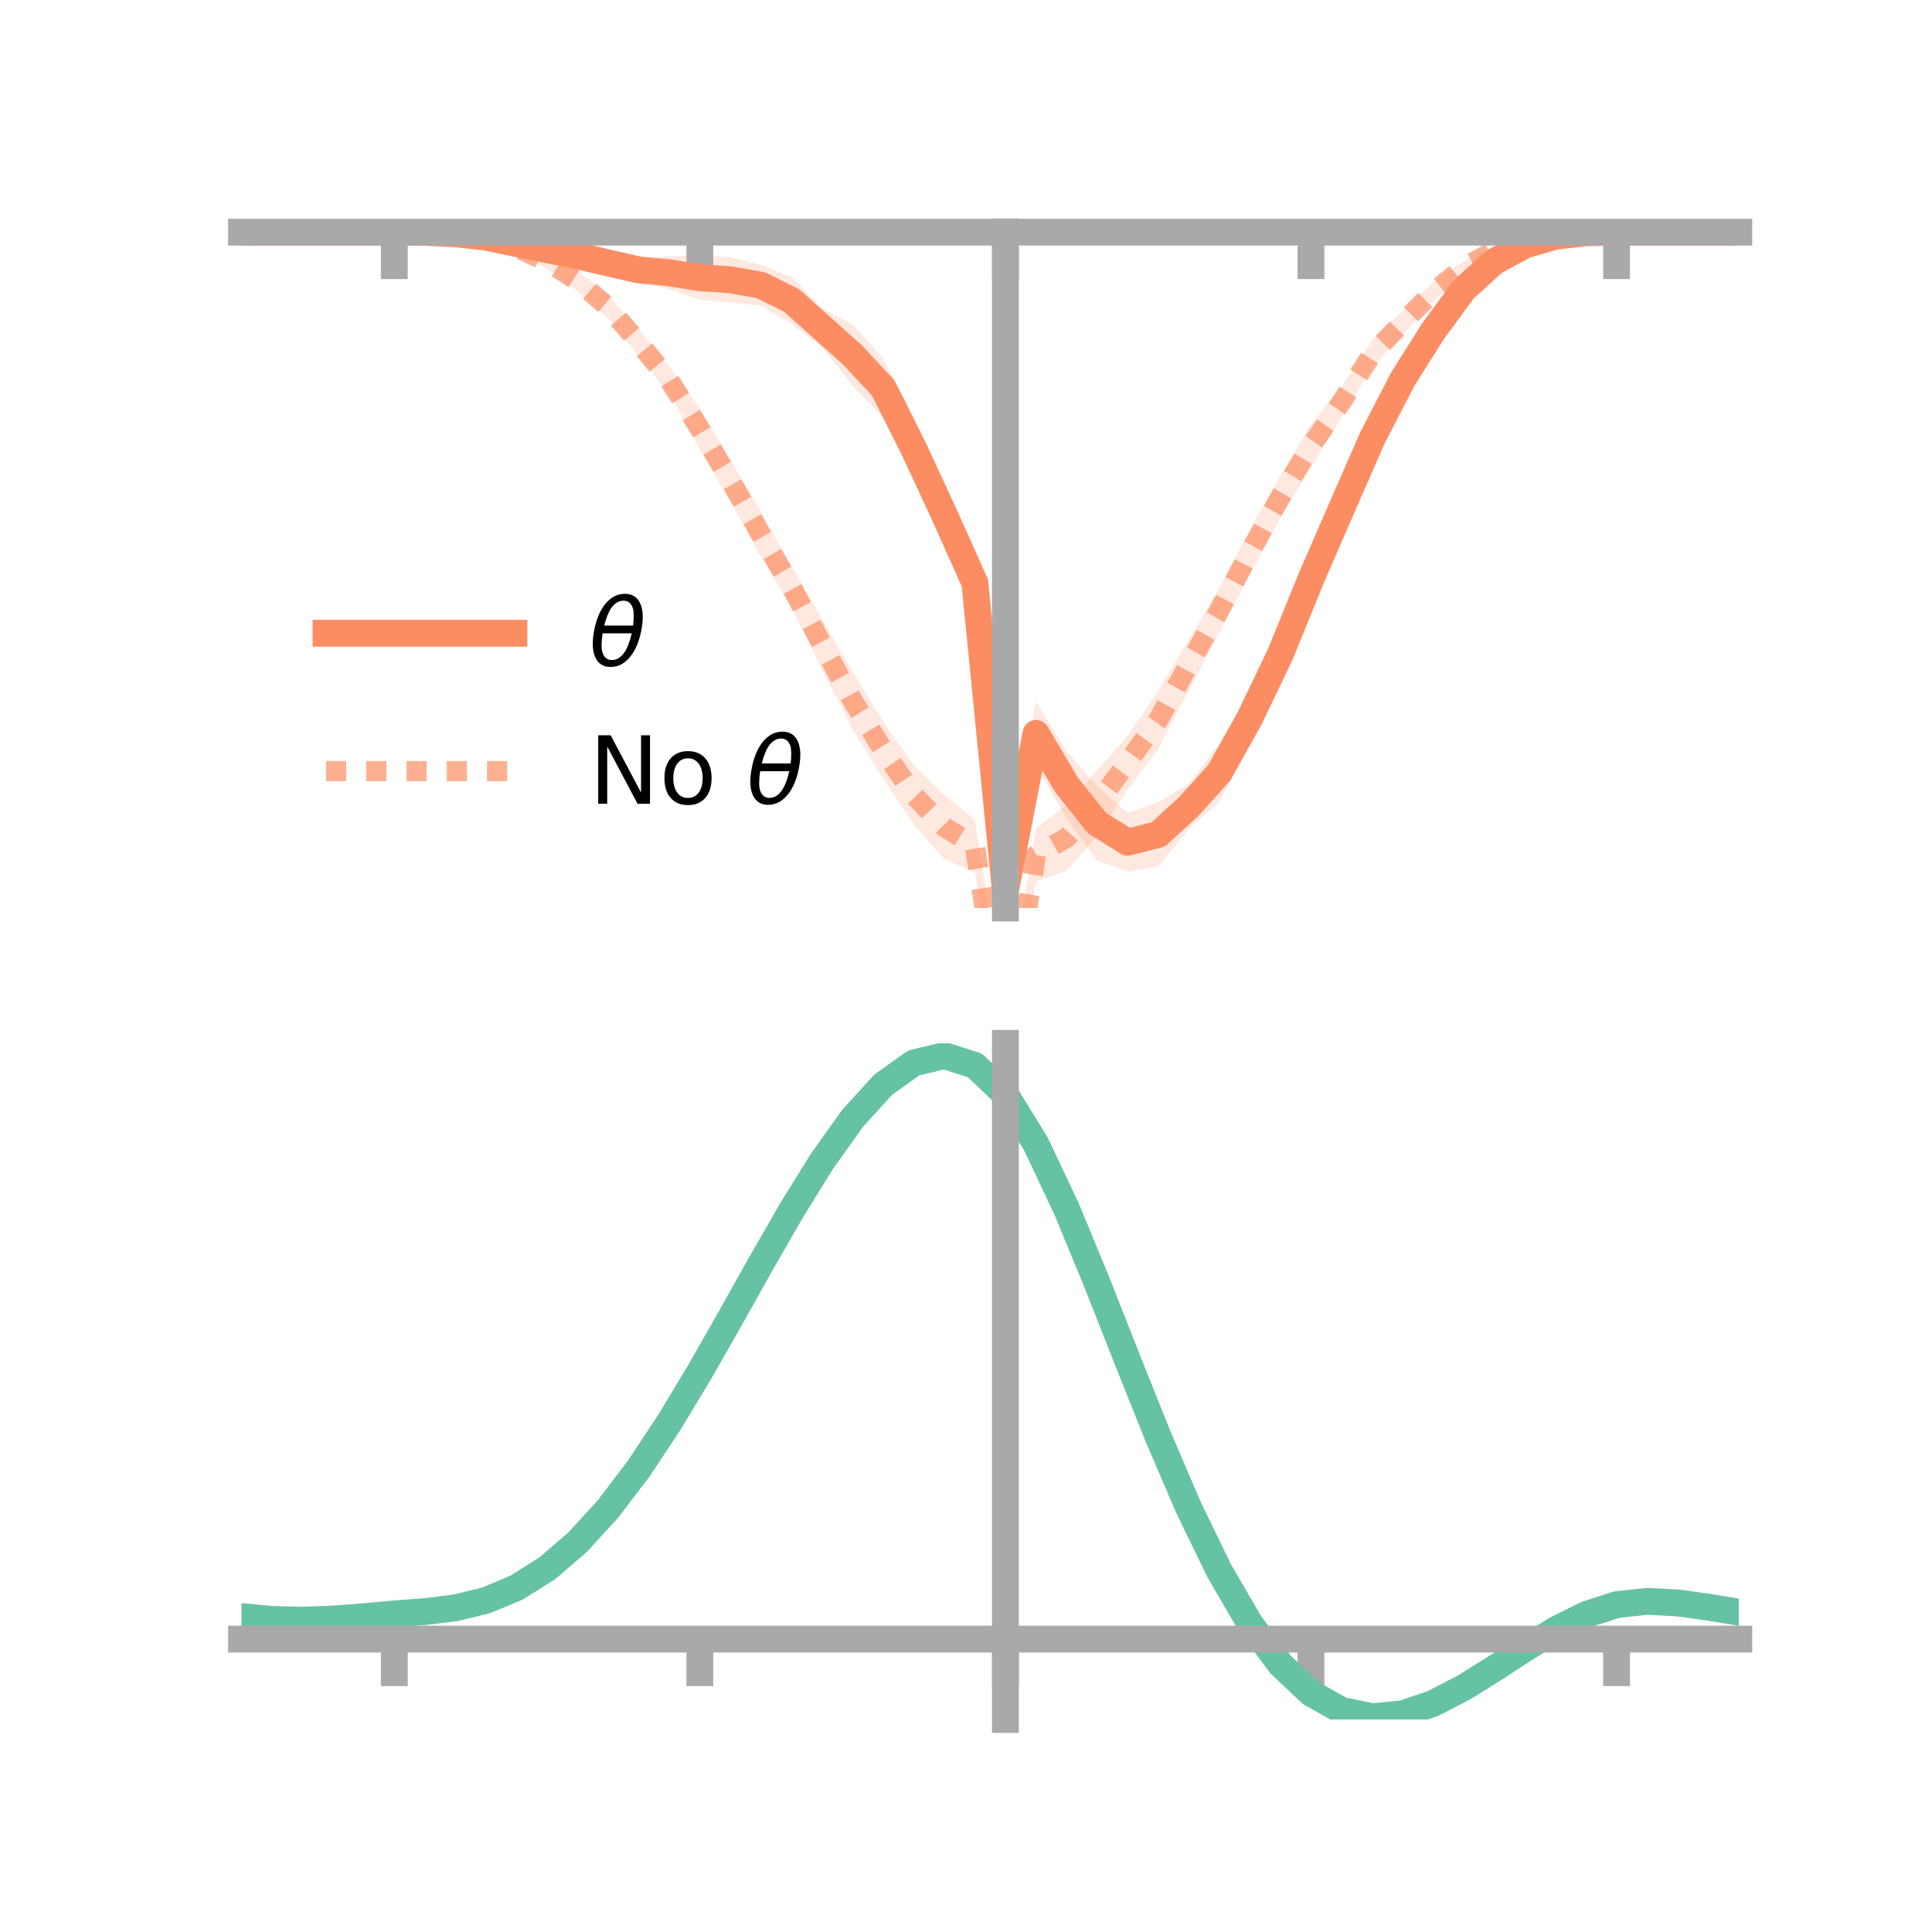 <?xml version="1.0" encoding="utf-8" standalone="no"?>
<!DOCTYPE svg PUBLIC "-//W3C//DTD SVG 1.1//EN"
  "http://www.w3.org/Graphics/SVG/1.1/DTD/svg11.dtd">
<!-- Created with matplotlib (https://matplotlib.org/) -->
<svg height="144pt" version="1.1" viewBox="0 0 144 144" width="144pt" xmlns="http://www.w3.org/2000/svg" xmlns:xlink="http://www.w3.org/1999/xlink">
 <defs>
  <style type="text/css">*{stroke-linecap:butt;stroke-linejoin:round;}</style>
 </defs>
 <g id="figure_1">
  <g id="patch_1">
   <path d="M 0 144 
L 144 144 
L 144 0 
L 0 0 
z
" style="fill:none;"/>
  </g>
  <g id="axes_1">
   <g id="patch_2">
    <path d="M 18 67.68 
L 129.6 67.68 
L 129.6 17.28 
L 18 17.28 
z
" style="fill:none;"/>
   </g>
   <g id="PolyCollection_1">
    <path clip-path="url(#pfa8075a603)" d="M 18 17.303 
L 18 17.303 
L 20.278 17.303 
L 22.555 17.303 
L 24.833 17.303 
L 27.11 17.303 
L 29.388 17.303 
L 31.665 17.28 
L 33.943 17.291 
L 36.22 17.417 
L 38.498 17.805 
L 40.776 18.115 
L 43.053 18.389 
L 45.331 18.86 
L 47.608 19.273 
L 49.886 19.094 
L 52.163 19.069 
L 54.441 19.161 
L 56.718 19.734 
L 58.996 20.633 
L 61.273 22.988 
L 63.551 24.176 
L 65.829 26.726 
L 68.106 31.06 
L 70.384 36.311 
L 72.661 41.292 
L 74.939 65.107 
L 77.216 52.283 
L 79.494 56.003 
L 81.771 58.58 
L 84.049 60.594 
L 86.327 59.799 
L 88.604 58.436 
L 90.882 55.425 
L 93.159 51.72 
L 95.437 46.892 
L 97.714 41.283 
L 99.992 36.535 
L 102.269 31.45 
L 104.547 27.361 
L 106.824 23.935 
L 109.102 21.036 
L 111.38 19.162 
L 113.657 17.98 
L 115.935 17.47 
L 118.212 17.309 
L 120.49 17.302 
L 122.767 17.303 
L 125.045 17.303 
L 127.322 17.303 
L 129.6 17.303 
L 129.6 17.303 
L 129.6 17.303 
L 127.322 17.303 
L 125.045 17.303 
L 122.767 17.303 
L 120.49 17.303 
L 118.212 17.387 
L 115.935 17.742 
L 113.657 18.55 
L 111.38 19.836 
L 109.102 22.091 
L 106.824 25.392 
L 104.547 29.185 
L 102.269 33.922 
L 99.992 39.255 
L 97.714 44.994 
L 95.437 50.601 
L 93.159 55.284 
L 90.882 59.753 
L 88.604 61.785 
L 86.327 64.589 
L 84.049 64.956 
L 81.771 64.136 
L 79.494 60.998 
L 77.216 57.047 
L 74.939 67.68 
L 72.661 45.593 
L 70.384 40.411 
L 68.106 35.818 
L 65.829 31.11 
L 63.551 28.762 
L 61.273 25.873 
L 58.996 24.148 
L 56.718 22.783 
L 54.441 22.541 
L 52.163 22.334 
L 49.886 21.571 
L 47.608 20.964 
L 45.331 20.339 
L 43.053 19.745 
L 40.776 19.099 
L 38.498 18.502 
L 36.22 17.929 
L 33.943 17.555 
L 31.665 17.355 
L 29.388 17.303 
L 27.11 17.303 
L 24.833 17.303 
L 22.555 17.303 
L 20.278 17.303 
L 18 17.303 
z
" style="fill:#fc8d62;fill-opacity:0.2;"/>
   </g>
   <g id="PolyCollection_2">
    <path clip-path="url(#pfa8075a603)" d="M 18 17.303 
L 18 17.303 
L 20.278 17.303 
L 22.555 17.303 
L 24.833 17.303 
L 27.11 17.303 
L 29.388 17.303 
L 31.665 17.278 
L 33.943 17.26 
L 36.22 17.535 
L 38.498 18.037 
L 40.776 18.999 
L 43.053 20.194 
L 45.331 22.044 
L 47.608 24.538 
L 49.886 27.31 
L 52.163 30.438 
L 54.441 34.276 
L 56.718 38.158 
L 58.996 42.203 
L 61.273 46.167 
L 63.551 50.067 
L 65.829 53.784 
L 68.106 57.062 
L 70.384 59.258 
L 72.661 61.105 
L 74.939 75.852 
L 77.216 61.746 
L 79.494 60.014 
L 81.771 57.415 
L 84.049 54.832 
L 86.327 51.479 
L 88.604 47.672 
L 90.882 43.835 
L 93.159 39.483 
L 95.437 35.441 
L 97.714 31.632 
L 99.992 28.828 
L 102.269 25.388 
L 104.547 23.159 
L 106.824 21.049 
L 109.102 19.478 
L 111.38 18.309 
L 113.657 17.658 
L 115.935 17.328 
L 118.212 17.27 
L 120.49 17.303 
L 122.767 17.303 
L 125.045 17.303 
L 127.322 17.303 
L 129.6 17.303 
L 129.6 17.303 
L 129.6 17.303 
L 127.322 17.303 
L 125.045 17.303 
L 122.767 17.303 
L 120.49 17.303 
L 118.212 17.377 
L 115.935 17.701 
L 113.657 18.185 
L 111.38 19.048 
L 109.102 20.397 
L 106.824 22.462 
L 104.547 24.935 
L 102.269 27.377 
L 99.992 31.106 
L 97.714 34.811 
L 95.437 38.627 
L 93.159 42.82 
L 90.882 47.142 
L 88.604 51.433 
L 86.327 55.837 
L 84.049 58.836 
L 81.771 62.34 
L 79.494 64.893 
L 77.216 65.712 
L 74.939 79.244 
L 72.661 65.034 
L 70.384 64.019 
L 68.106 61.469 
L 65.829 58.035 
L 63.551 54.366 
L 61.273 49.896 
L 58.996 45.297 
L 56.718 41.515 
L 54.441 37.362 
L 52.163 33.501 
L 49.886 29.361 
L 47.608 26.534 
L 45.331 23.732 
L 43.053 21.704 
L 40.776 19.993 
L 38.498 18.887 
L 36.22 18.058 
L 33.943 17.58 
L 31.665 17.369 
L 29.388 17.303 
L 27.11 17.303 
L 24.833 17.303 
L 22.555 17.303 
L 20.278 17.303 
L 18 17.303 
z
" style="fill:#fc8d62;fill-opacity:0.2;"/>
   </g>
   <g id="matplotlib.axis_1">
    <g id="xtick_1">
     <g id="line2d_1">
      <defs>
       <path d="M 0 0 
L 0 3.5 
" id="mbaabae0b31" style="stroke:#a9a9a9;stroke-width:2;"/>
      </defs>
      <g>
       <use style="fill:#a9a9a9;stroke:#a9a9a9;stroke-width:2;" x="29.388" xlink:href="#mbaabae0b31" y="17.303"/>
      </g>
     </g>
    </g>
    <g id="xtick_2">
     <g id="line2d_2">
      <g>
       <use style="fill:#a9a9a9;stroke:#a9a9a9;stroke-width:2;" x="52.163" xlink:href="#mbaabae0b31" y="17.303"/>
      </g>
     </g>
    </g>
    <g id="xtick_3">
     <g id="line2d_3">
      <g>
       <use style="fill:#a9a9a9;stroke:#a9a9a9;stroke-width:2;" x="74.939" xlink:href="#mbaabae0b31" y="17.303"/>
      </g>
     </g>
    </g>
    <g id="xtick_4">
     <g id="line2d_4">
      <g>
       <use style="fill:#a9a9a9;stroke:#a9a9a9;stroke-width:2;" x="97.714" xlink:href="#mbaabae0b31" y="17.303"/>
      </g>
     </g>
    </g>
    <g id="xtick_5">
     <g id="line2d_5">
      <g>
       <use style="fill:#a9a9a9;stroke:#a9a9a9;stroke-width:2;" x="120.49" xlink:href="#mbaabae0b31" y="17.303"/>
      </g>
     </g>
    </g>
   </g>
   <g id="matplotlib.axis_2"/>
   <g id="line2d_6">
    <path clip-path="url(#pfa8075a603)" d="M 18 17.303 
L 20.278 17.303 
L 22.555 17.303 
L 24.833 17.303 
L 27.11 17.303 
L 29.388 17.303 
L 31.665 17.318 
L 33.943 17.423 
L 36.22 17.673 
L 38.498 18.154 
L 40.776 18.607 
L 43.053 19.067 
L 45.331 19.599 
L 47.608 20.119 
L 49.886 20.332 
L 52.163 20.701 
L 54.441 20.851 
L 56.718 21.259 
L 58.996 22.391 
L 61.273 24.431 
L 63.551 26.469 
L 65.829 28.918 
L 68.106 33.439 
L 70.384 38.361 
L 72.661 43.442 
L 74.939 66.394 
L 77.216 54.665 
L 79.494 58.501 
L 81.771 61.358 
L 84.049 62.775 
L 86.327 62.194 
L 88.604 60.111 
L 90.882 57.589 
L 93.159 53.502 
L 95.437 48.747 
L 97.714 43.139 
L 99.992 37.895 
L 102.269 32.686 
L 104.547 28.273 
L 106.824 24.664 
L 109.102 21.564 
L 111.38 19.499 
L 113.657 18.265 
L 115.935 17.606 
L 118.212 17.348 
L 120.49 17.303 
L 122.767 17.303 
L 125.045 17.303 
L 127.322 17.303 
L 129.6 17.303 
" style="fill:none;stroke:#fc8d62;stroke-linecap:square;stroke-width:2;"/>
   </g>
   <g id="line2d_7">
    <path clip-path="url(#pfa8075a603)" d="M 18 17.303 
L 20.278 17.303 
L 22.555 17.303 
L 24.833 17.303 
L 27.11 17.303 
L 29.388 17.303 
L 31.665 17.324 
L 33.943 17.42 
L 36.22 17.796 
L 38.498 18.462 
L 40.776 19.496 
L 43.053 20.949 
L 45.331 22.888 
L 47.608 25.536 
L 49.886 28.335 
L 52.163 31.969 
L 54.441 35.819 
L 56.718 39.836 
L 58.996 43.75 
L 61.273 48.032 
L 63.551 52.216 
L 65.829 55.909 
L 68.106 59.266 
L 70.384 61.639 
L 72.661 63.069 
L 74.939 77.548 
L 77.216 63.729 
L 79.494 62.454 
L 81.771 59.878 
L 84.049 56.834 
L 86.327 53.658 
L 88.604 49.553 
L 90.882 45.488 
L 93.159 41.151 
L 95.437 37.034 
L 97.714 33.221 
L 99.992 29.967 
L 102.269 26.382 
L 104.547 24.047 
L 106.824 21.755 
L 109.102 19.937 
L 111.38 18.679 
L 113.657 17.922 
L 115.935 17.514 
L 118.212 17.324 
L 120.49 17.303 
L 122.767 17.303 
L 125.045 17.303 
L 127.322 17.303 
L 129.6 17.303 
" style="fill:none;stroke:#fc8d62;stroke-dasharray:1.5,1.5;stroke-dashoffset:0;stroke-opacity:0.7;stroke-width:1.5;"/>
   </g>
   <g id="patch_3">
    <path d="M 74.939 67.68 
L 74.939 17.28 
" style="fill:none;stroke:#a9a9a9;stroke-linecap:square;stroke-linejoin:miter;stroke-width:2;"/>
   </g>
   <g id="patch_4">
    <path d="M 129.6 67.68 
L 129.6 17.28 
" style="fill:none;"/>
   </g>
   <g id="patch_5">
    <path d="M 18 17.303 
L 129.6 17.303 
" style="fill:none;stroke:#a9a9a9;stroke-linecap:square;stroke-linejoin:miter;stroke-width:2;"/>
   </g>
   <g id="patch_6">
    <path d="M 18 17.28 
L 129.6 17.28 
" style="fill:none;"/>
   </g>
   <g id="legend_1">
    <g id="line2d_8">
     <path d="M 24.3 47.2 
L 38.3 47.2 
" style="fill:none;stroke:#fc8d62;stroke-linecap:square;stroke-width:2;"/>
    </g>
    <g id="line2d_9"/>
    <g id="text_1">
     <!-- $\theta$ -->
     <g transform="translate(43.9 49.65)scale(0.07 -0.07)">
      <defs>
       <path d="M 45.516 34.672 
L 14.453 34.672 
Q 12.359 20.062 14.5 13.875 
Q 17.188 6.25 24.469 6.25 
Q 31.781 6.25 37.359 13.922 
Q 42.234 20.656 45.516 34.672 
z
M 47.016 42.969 
Q 48.344 56.844 46.625 61.719 
Q 43.953 69.438 36.766 69.438 
Q 29.297 69.438 23.828 61.812 
Q 19.531 55.672 16.156 42.969 
z
M 38.188 76.766 
Q 49.906 76.766 54.594 66.406 
Q 59.281 56.109 55.719 37.844 
Q 52.203 19.625 43.453 9.281 
Q 34.766 -1.125 23.047 -1.125 
Q 11.281 -1.125 6.641 9.281 
Q 2 19.625 5.516 37.844 
Q 9.078 56.109 17.719 66.406 
Q 26.422 76.766 38.188 76.766 
z
" id="DejaVuSans-Oblique-952"/>
      </defs>
      <use transform="translate(0 0.234)" xlink:href="#DejaVuSans-Oblique-952"/>
     </g>
    </g>
    <g id="line2d_10">
     <path d="M 24.3 57.474 
L 38.3 57.474 
" style="fill:none;stroke:#fc8d62;stroke-dasharray:1.5,1.5;stroke-dashoffset:0;stroke-opacity:0.7;stroke-width:1.5;"/>
    </g>
    <g id="line2d_11"/>
    <g id="text_2">
     <!-- No $\theta$ -->
     <g transform="translate(43.9 59.924)scale(0.07 -0.07)">
      <defs>
       <path d="M 9.812 72.906 
L 23.094 72.906 
L 55.422 11.922 
L 55.422 72.906 
L 64.984 72.906 
L 64.984 0 
L 51.703 0 
L 19.391 60.984 
L 19.391 0 
L 9.812 0 
z
" id="DejaVuSans-78"/>
       <path d="M 30.609 48.391 
Q 23.391 48.391 19.188 42.75 
Q 14.984 37.109 14.984 27.297 
Q 14.984 17.484 19.156 11.844 
Q 23.344 6.203 30.609 6.203 
Q 37.797 6.203 41.984 11.859 
Q 46.188 17.531 46.188 27.297 
Q 46.188 37.016 41.984 42.703 
Q 37.797 48.391 30.609 48.391 
z
M 30.609 56 
Q 42.328 56 49.016 48.375 
Q 55.719 40.766 55.719 27.297 
Q 55.719 13.875 49.016 6.219 
Q 42.328 -1.422 30.609 -1.422 
Q 18.844 -1.422 12.172 6.219 
Q 5.516 13.875 5.516 27.297 
Q 5.516 40.766 12.172 48.375 
Q 18.844 56 30.609 56 
z
" id="DejaVuSans-111"/>
       <path id="DejaVuSans-32"/>
      </defs>
      <use transform="translate(0 0.234)" xlink:href="#DejaVuSans-78"/>
      <use transform="translate(74.805 0.234)" xlink:href="#DejaVuSans-111"/>
      <use transform="translate(135.986 0.234)" xlink:href="#DejaVuSans-32"/>
      <use transform="translate(167.773 0.234)" xlink:href="#DejaVuSans-Oblique-952"/>
     </g>
    </g>
   </g>
  </g>
  <g id="axes_2">
   <g id="patch_7">
    <path d="M 18 128.16 
L 129.6 128.16 
L 129.6 77.76 
L 18 77.76 
z
" style="fill:none;"/>
   </g>
   <g id="PolyCollection_3">
    <path clip-path="url(#p29afece90f)" d="M 18 120.532 
L 18 120.453 
L 20.278 120.67 
L 22.555 120.729 
L 24.833 120.64 
L 27.11 120.45 
L 29.388 120.241 
L 31.665 120.063 
L 33.943 119.776 
L 36.22 119.216 
L 38.498 118.256 
L 40.776 116.805 
L 43.053 114.811 
L 45.331 112.266 
L 47.608 109.2 
L 49.886 105.683 
L 52.163 101.816 
L 54.441 97.727 
L 56.718 93.572 
L 58.996 89.525 
L 61.273 85.775 
L 63.551 82.521 
L 65.829 79.966 
L 68.106 78.313 
L 70.384 77.76 
L 72.661 78.497 
L 74.939 80.694 
L 77.216 84.442 
L 79.494 89.337 
L 81.771 94.929 
L 84.049 100.797 
L 86.327 106.577 
L 88.604 111.965 
L 90.882 116.73 
L 93.159 120.707 
L 95.437 123.8 
L 97.714 125.978 
L 99.992 127.269 
L 102.269 127.751 
L 104.547 127.539 
L 106.824 126.775 
L 109.102 125.613 
L 111.38 124.219 
L 113.657 122.756 
L 115.935 121.384 
L 118.212 120.256 
L 120.49 119.522 
L 122.767 119.277 
L 125.045 119.4 
L 127.322 119.726 
L 129.6 120.114 
L 129.6 120.216 
L 129.6 120.216 
L 127.322 119.851 
L 125.045 119.541 
L 122.767 119.428 
L 120.49 119.679 
L 118.212 120.424 
L 115.935 121.581 
L 113.657 122.998 
L 111.38 124.511 
L 109.102 125.95 
L 106.824 127.147 
L 104.547 127.934 
L 102.269 128.16 
L 99.992 127.692 
L 97.714 126.43 
L 95.437 124.308 
L 93.159 121.307 
L 90.882 117.455 
L 88.604 112.84 
L 86.327 107.617 
L 84.049 102.009 
L 81.771 96.306 
L 79.494 90.866 
L 77.216 86.1 
L 74.939 82.45 
L 72.661 80.314 
L 70.384 79.598 
L 68.106 80.131 
L 65.829 81.724 
L 63.551 84.183 
L 61.273 87.308 
L 58.996 90.905 
L 56.718 94.78 
L 54.441 98.753 
L 52.163 102.659 
L 49.886 106.351 
L 47.608 109.708 
L 45.331 112.638 
L 43.053 115.079 
L 40.776 117.003 
L 38.498 118.414 
L 36.22 119.354 
L 33.943 119.902 
L 31.665 120.18 
L 29.388 120.347 
L 27.11 120.541 
L 24.833 120.713 
L 22.555 120.79 
L 20.278 120.732 
L 18 120.532 
z
" style="fill:#66c2a5;fill-opacity:0.2;"/>
   </g>
   <g id="matplotlib.axis_3">
    <g id="xtick_6">
     <g id="line2d_12">
      <g>
       <use style="fill:#a9a9a9;stroke:#a9a9a9;stroke-width:2;" x="29.388" xlink:href="#mbaabae0b31" y="122.171"/>
      </g>
     </g>
    </g>
    <g id="xtick_7">
     <g id="line2d_13">
      <g>
       <use style="fill:#a9a9a9;stroke:#a9a9a9;stroke-width:2;" x="52.163" xlink:href="#mbaabae0b31" y="122.171"/>
      </g>
     </g>
    </g>
    <g id="xtick_8">
     <g id="line2d_14">
      <g>
       <use style="fill:#a9a9a9;stroke:#a9a9a9;stroke-width:2;" x="74.939" xlink:href="#mbaabae0b31" y="122.171"/>
      </g>
     </g>
    </g>
    <g id="xtick_9">
     <g id="line2d_15">
      <g>
       <use style="fill:#a9a9a9;stroke:#a9a9a9;stroke-width:2;" x="97.714" xlink:href="#mbaabae0b31" y="122.171"/>
      </g>
     </g>
    </g>
    <g id="xtick_10">
     <g id="line2d_16">
      <g>
       <use style="fill:#a9a9a9;stroke:#a9a9a9;stroke-width:2;" x="120.49" xlink:href="#mbaabae0b31" y="122.171"/>
      </g>
     </g>
    </g>
   </g>
   <g id="matplotlib.axis_4"/>
   <g id="line2d_17">
    <path clip-path="url(#p29afece90f)" d="M 18 120.492 
L 20.278 120.701 
L 22.555 120.759 
L 24.833 120.676 
L 27.11 120.496 
L 29.388 120.294 
L 31.665 120.122 
L 33.943 119.839 
L 36.22 119.285 
L 38.498 118.335 
L 40.776 116.904 
L 43.053 114.945 
L 45.331 112.452 
L 47.608 109.454 
L 49.886 106.017 
L 52.163 102.237 
L 54.441 98.24 
L 56.718 94.176 
L 58.996 90.215 
L 61.273 86.542 
L 63.551 83.352 
L 65.829 80.845 
L 68.106 79.222 
L 70.384 78.679 
L 72.661 79.406 
L 74.939 81.572 
L 77.216 85.271 
L 79.494 90.102 
L 81.771 95.618 
L 84.049 101.403 
L 86.327 107.097 
L 88.604 112.403 
L 90.882 117.092 
L 93.159 121.007 
L 95.437 124.054 
L 97.714 126.204 
L 99.992 127.481 
L 102.269 127.955 
L 104.547 127.737 
L 106.824 126.961 
L 109.102 125.782 
L 111.38 124.365 
L 113.657 122.877 
L 115.935 121.483 
L 118.212 120.34 
L 120.49 119.601 
L 122.767 119.353 
L 125.045 119.471 
L 127.322 119.788 
L 129.6 120.165 
" style="fill:none;stroke:#66c2a5;stroke-linecap:square;stroke-width:2;"/>
   </g>
   <g id="patch_8">
    <path d="M 74.939 128.16 
L 74.939 77.76 
" style="fill:none;stroke:#a9a9a9;stroke-linecap:square;stroke-linejoin:miter;stroke-width:2;"/>
   </g>
   <g id="patch_9">
    <path d="M 129.6 128.16 
L 129.6 77.76 
" style="fill:none;"/>
   </g>
   <g id="patch_10">
    <path d="M 18 122.171 
L 129.6 122.171 
" style="fill:none;stroke:#a9a9a9;stroke-linecap:square;stroke-linejoin:miter;stroke-width:2;"/>
   </g>
   <g id="patch_11">
    <path d="M 18 77.76 
L 129.6 77.76 
" style="fill:none;"/>
   </g>
  </g>
 </g>
 <defs>
  <clipPath id="pfa8075a603">
   <rect height="50.4" width="111.6" x="18" y="17.28"/>
  </clipPath>
  <clipPath id="p29afece90f">
   <rect height="50.4" width="111.6" x="18" y="77.76"/>
  </clipPath>
 </defs>
</svg>
